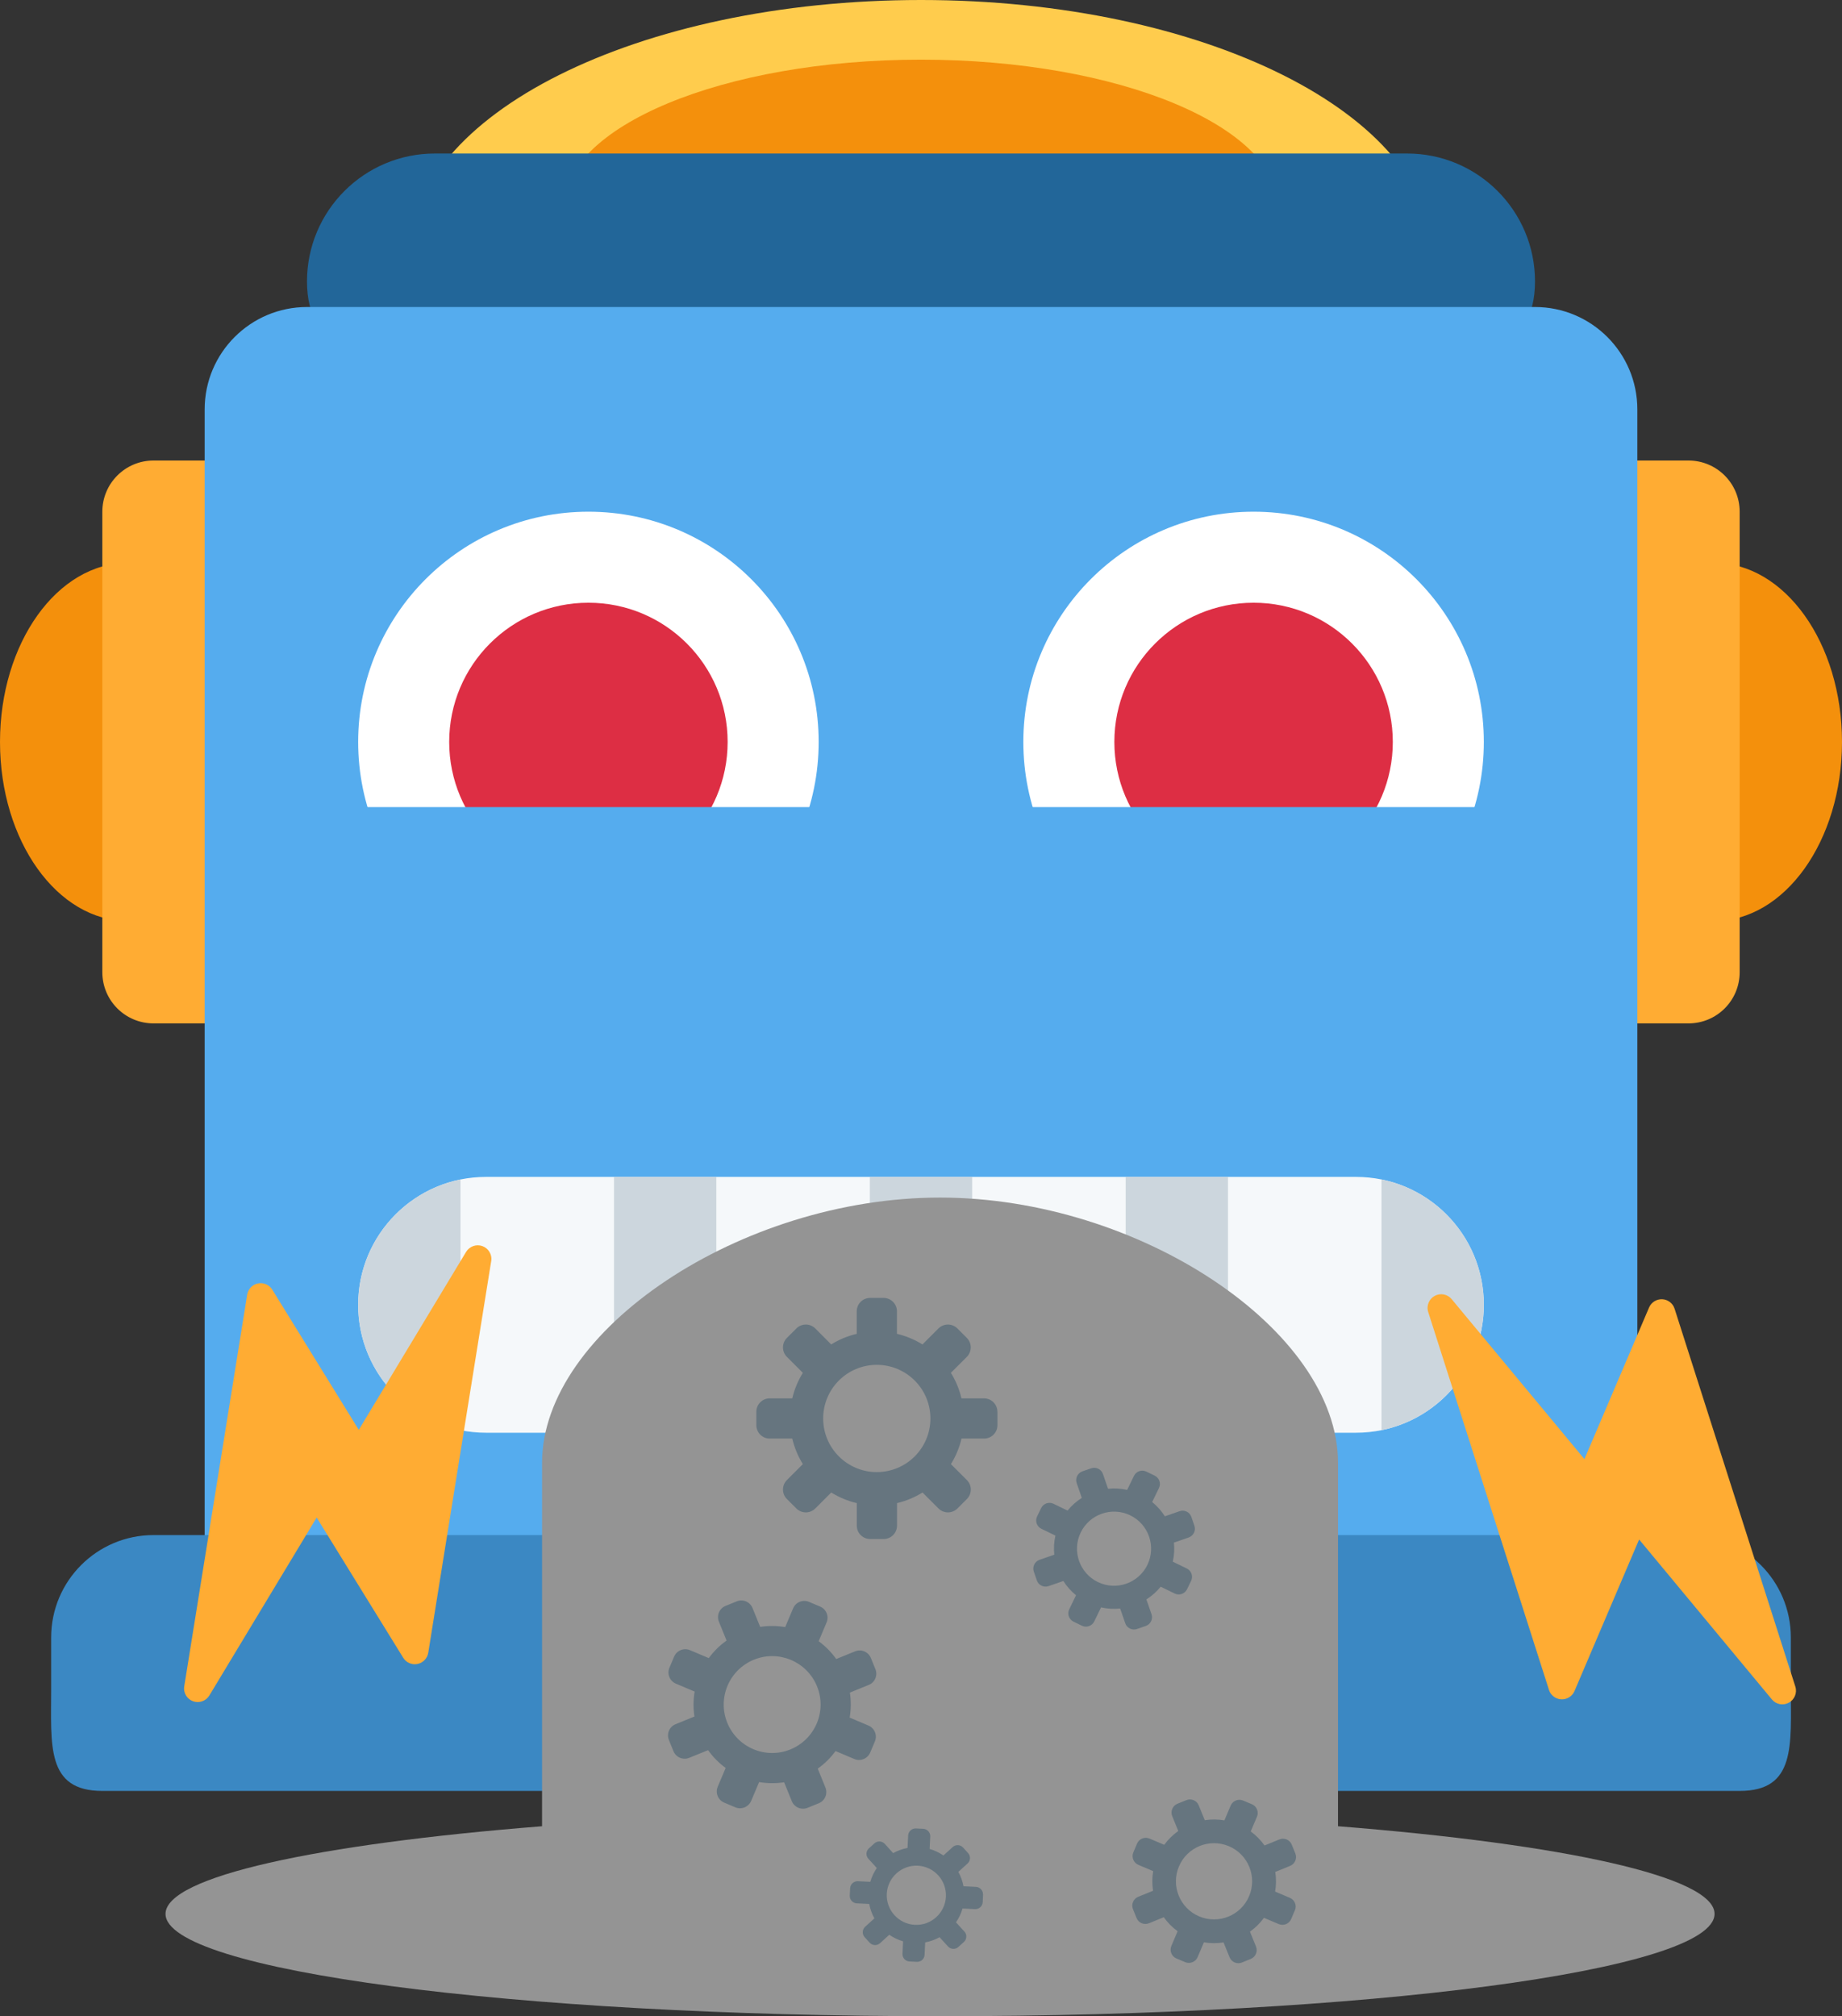 <svg version="1.1" xmlns="http://www.w3.org/2000/svg" xmlns:xlink="http://www.w3.org/1999/xlink" width="36" height="39.403"><rect width="100%" height="100%" fill="#333333" stroke="none"/><g transform="translate(-222,-162)"><g data-paper-data="{&quot;isPaintingLayer&quot;:true}" fill="none" fill-rule="nonzero" stroke="none" stroke-width="none" stroke-linecap="butt" stroke-linejoin="miter" stroke-miterlimit="10" stroke-dasharray="" stroke-dashoffset="0" font-family="none" font-weight="none" font-size="none" text-anchor="none" style="mix-blend-mode: normal"><path d="M253,176.5c0,-1.933 1.119,-3.5 2.5,-3.5c1.381,0 2.5,1.567 2.5,3.5c0,1.933 -1.119,3.5 -2.5,3.5c-1.381,0 -2.5,-1.567 -2.5,-3.5z" fill="#f4900c" stroke-width="1"/><path d="M222,176.5c0,-1.933 1.119,-3.5 2.5,-3.5c1.381,0 2.5,1.567 2.5,3.5c0,1.933 -1.119,3.5 -2.5,3.5c-1.381,0 -2.5,-1.567 -2.5,-3.5z" fill="#f4900c" stroke-width="1"/><path d="M256,181c0,0.553 -0.447,1 -1,1h-3c-0.553,0 -1,-0.447 -1,-1v-9c0,-0.552 0.447,-1 1,-1h3c0.553,0 1,0.448 1,1zM229,181c0,0.553 -0.448,1 -1,1h-3c-0.552,0 -1,-0.447 -1,-1v-9c0,-0.552 0.448,-1 1,-1h3c0.552,0 1,0.448 1,1z" fill="#ffac33" stroke-width="1"/><path d="M250,167c0,2.761 -4.478,4 -10,4c-5.523,0 -10,-1.239 -10,-4c0,-2.761 4.477,-5 10,-5c5.522,0 10,2.239 10,5z" fill="#ffcc4d" stroke-width="1"/><path d="M247,166.083c0,1.611 -3.135,2.917 -7,2.917c-3.866,0 -7,-1.306 -7,-2.917c0,-1.611 3.134,-2.917 7,-2.917c3.865,0 7,1.306 7,2.917z" fill="#f4900c" stroke-width="1"/><path d="M252,167.5c0,1.381 -1.119,1.5 -2.5,1.5h-19c-1.381,0 -2.5,-0.119 -2.5,-1.5c0,-1.381 1.119,-2.5 2.5,-2.5h19c1.381,0 2.5,1.119 2.5,2.5z" fill="#226699" stroke-width="1"/><path d="M254,170v26h-28v-26c0,-1.104 0.896,-2 2,-2h24c1.104,0 2,0.896 2,2z" fill="#55acee" stroke-width="1"/><path d="M256,197h-32c-1.104,0 -1,-0.896 -1,-2v-1c0,-1.104 0.896,-2 2,-2h10.929l3.364,3.364c0.391,0.391 1.023,0.391 1.414,0l3.364,-3.364h10.929c1.104,0 2,0.896 2,2v1c0,1.104 0.104,2 -1,2z" fill="#3b88c3" stroke-width="1"/><path d="M242,176.5c0,-2.485 2.015,-4.5 4.5,-4.5c2.485,0 4.5,2.015 4.5,4.5c0,2.485 -2.015,4.5 -4.5,4.5c-2.485,0 -4.5,-2.015 -4.5,-4.5z" fill="#ffffff" stroke-width="1"/><path d="M243.779,176.5c0,-1.503 1.218,-2.721 2.721,-2.721c1.503,0 2.721,1.218 2.721,2.721c0,1.503 -1.218,2.721 -2.721,2.721c-1.503,0 -2.721,-1.218 -2.721,-2.721z" fill="#dd2e44" stroke-width="1"/><path d="M229,176.5c0,-2.485 2.015,-4.5 4.5,-4.5c2.485,0 4.5,2.015 4.5,4.5c0,2.485 -2.015,4.5 -4.5,4.5c-2.485,0 -4.5,-2.015 -4.5,-4.5z" data-paper-data="{&quot;origPos&quot;:null}" fill="#ffffff" stroke-width="1"/><path d="M251,187.5c0,1.381 -1.119,2.5 -2.5,2.5h-17c-1.381,0 -2.5,-1.119 -2.5,-2.5c0,-1.381 1.119,-2.5 2.5,-2.5h17c1.381,0 2.5,1.119 2.5,2.5z" fill="#f5f8fa" stroke-width="1"/><path d="M239,185h2v5h-2zM234,185h2v5h-2zM244,185h2v5h-2zM229,187.5c0,1.21 0.859,2.218 2,2.45v-4.9c-1.141,0.232 -2,1.24 -2,2.45zM249,185.05v4.899c1.141,-0.232 2,-1.24 2,-2.45c0,-1.21 -0.859,-2.217 -2,-2.449z" fill="#ccd6dd" stroke-width="1"/><path d="M230.779,176.5c0,-1.503 1.218,-2.721 2.721,-2.721c1.503,0 2.721,1.218 2.721,2.721c0,1.503 -1.218,2.721 -2.721,2.721c-1.503,0 -2.721,-1.218 -2.721,-2.721z" fill="#dd2e44" stroke-width="1"/><path d="M229.004,180.825c-0.088,0.034 -0.18,0.054 -0.272,0.06z" data-paper-data="{&quot;origPos&quot;:null}" fill="#000000" stroke-width="0.5"/><path d="M255.509,199.403c0,1.105 -6.777,2 -15.137,2c-8.36,0 -15.137,-0.895 -15.137,-2c0,-0.728 2.956,-1.364 7.359,-1.713v-7.101c0,-2.592 3.889,-5.185 7.778,-5.185c3.889,0 7.778,2.592 7.778,5.185v7.101c4.403,0.349 7.359,0.985 7.359,1.713z" data-paper-data="{&quot;origPos&quot;:null}" fill="#949494" stroke-width="1"/><path d="M228.196,181.487v-3.714h24.857v3.714z" data-paper-data="{&quot;origPos&quot;:null}" fill="#55acee" stroke-width="0"/><path d="M252.273,195.025l-1.572,-4.918l-0.788,-2.466c-0.02,-0.063 -0.016,-0.128 0.009,-0.186c0.023,-0.053 0.063,-0.1 0.117,-0.129c0.112,-0.062 0.252,-0.035 0.333,0.064l2.594,3.125l1.263,-2.962c0.044,-0.103 0.147,-0.167 0.258,-0.162c0.111,0.005 0.207,0.079 0.241,0.185l1.572,4.918l0.788,2.466c0.02,0.063 0.016,0.128 -0.009,0.186c-0.023,0.053 -0.063,0.1 -0.117,0.129c-0.112,0.062 -0.252,0.035 -0.333,-0.064l-2.594,-3.125l-1.263,2.962c-0.044,0.103 -0.147,0.167 -0.258,0.162c-0.111,-0.005 -0.208,-0.079 -0.242,-0.186z" data-paper-data="{&quot;origPos&quot;:null,&quot;origRot&quot;:4.72491}" fill="#ffac33" stroke-width="1"/><path d="M230.159,194.519c-0.109,0.022 -0.221,-0.027 -0.279,-0.122l-1.691,-2.74l-2.097,3.477c-0.066,0.109 -0.2,0.157 -0.32,0.113c-0.058,-0.021 -0.105,-0.061 -0.135,-0.11c-0.033,-0.053 -0.047,-0.117 -0.036,-0.182l0.411,-2.556l0.819,-5.098c0.018,-0.11 0.102,-0.198 0.211,-0.219c0.109,-0.022 0.221,0.026 0.279,0.121l1.691,2.74l2.097,-3.477c0.066,-0.109 0.2,-0.157 0.32,-0.113c0.058,0.021 0.105,0.061 0.135,0.11c0.033,0.053 0.047,0.117 0.036,0.182l-0.411,2.556l-0.819,5.098c-0.018,0.11 -0.102,0.198 -0.211,0.22z" data-paper-data="{&quot;origPos&quot;:null,&quot;origRot&quot;:4.72491,&quot;index&quot;:null}" fill="#ffac33" stroke-width="1"/><path d="M241.494,189.59v0.262c0,0.145 -0.117,0.262 -0.262,0.262h-0.44c-0.042,0.179 -0.113,0.347 -0.207,0.499l0.312,0.312c0.102,0.102 0.102,0.268 0,0.37l-0.185,0.185c-0.102,0.102 -0.268,0.102 -0.37,0l-0.312,-0.312c-0.152,0.094 -0.32,0.165 -0.499,0.207v0.44c0,0.145 -0.117,0.262 -0.262,0.262h-0.262c-0.145,0 -0.262,-0.117 -0.262,-0.262v-0.44c-0.179,-0.042 -0.347,-0.113 -0.499,-0.207l-0.312,0.312c-0.102,0.102 -0.268,0.102 -0.37,0l-0.185,-0.185c-0.102,-0.102 -0.102,-0.268 -0,-0.37l0.312,-0.312c-0.094,-0.152 -0.165,-0.32 -0.207,-0.499h-0.44c-0.145,0 -0.262,-0.117 -0.262,-0.262v-0.262c0,-0.145 0.117,-0.262 0.262,-0.262h0.44c0.042,-0.179 0.113,-0.347 0.207,-0.499l-0.312,-0.312c-0.102,-0.102 -0.102,-0.268 0,-0.37l0.185,-0.185c0.102,-0.102 0.268,-0.102 0.37,0l0.311,0.312c0.152,-0.094 0.32,-0.165 0.499,-0.207v-0.44c0,-0.145 0.117,-0.262 0.262,-0.262h0.262c0.145,0 0.262,0.117 0.262,0.262v0.44c0.179,0.042 0.347,0.113 0.499,0.207l0.312,-0.312c0.102,-0.102 0.268,-0.102 0.37,0l0.185,0.185c0.102,0.102 0.102,0.268 0,0.37l-0.312,0.312c0.094,0.152 0.165,0.32 0.207,0.499h0.44c0.145,0 0.262,0.117 0.262,0.262zM240.184,189.721c0,-0.579 -0.469,-1.048 -1.048,-1.048c-0.579,0 -1.048,0.469 -1.048,1.048c0,0.579 0.469,1.048 1.048,1.048c0.579,0 1.048,-0.469 1.048,-1.048z" data-paper-data="{&quot;origPos&quot;:null}" fill="#66757f" stroke-width="1"/><path d="M245.279,192.895l-0.079,0.163c-0.044,0.09 -0.152,0.128 -0.242,0.084l-0.274,-0.133c-0.08,0.099 -0.175,0.182 -0.279,0.248l0.1,0.288c0.033,0.094 -0.017,0.198 -0.112,0.231l-0.171,0.059c-0.094,0.033 -0.198,-0.017 -0.23,-0.112l-0.1,-0.288c-0.123,0.013 -0.249,0.006 -0.373,-0.022l-0.133,0.274c-0.044,0.09 -0.152,0.128 -0.242,0.084l-0.163,-0.079c-0.09,-0.044 -0.128,-0.152 -0.084,-0.242l0.133,-0.274c-0.099,-0.08 -0.182,-0.175 -0.248,-0.279l-0.288,0.1c-0.094,0.033 -0.198,-0.017 -0.23,-0.112l-0.059,-0.171c-0.033,-0.094 0.017,-0.198 0.112,-0.231l0.288,-0.1c-0.013,-0.123 -0.006,-0.249 0.022,-0.373l-0.274,-0.133c-0.09,-0.044 -0.128,-0.152 -0.084,-0.242l0.079,-0.163c0.044,-0.09 0.152,-0.128 0.242,-0.084l0.274,0.133c0.08,-0.099 0.175,-0.182 0.279,-0.248l-0.1,-0.288c-0.033,-0.094 0.017,-0.198 0.112,-0.231l0.171,-0.059c0.094,-0.033 0.198,0.017 0.23,0.112l0.1,0.288c0.123,-0.013 0.249,-0.006 0.373,0.022l0.133,-0.274c0.044,-0.09 0.152,-0.128 0.242,-0.084l0.163,0.079c0.09,0.044 0.128,0.152 0.084,0.242l-0.133,0.274c0.099,0.08 0.182,0.175 0.248,0.279l0.288,-0.1c0.094,-0.033 0.198,0.017 0.23,0.112l0.059,0.171c0.033,0.094 -0.017,0.198 -0.112,0.231l-0.288,0.1c0.013,0.123 0.006,0.249 -0.022,0.373l0.274,0.133c0.09,0.044 0.128,0.152 0.084,0.242zM244.425,192.582c0.174,-0.36 0.024,-0.793 -0.336,-0.968c-0.36,-0.174 -0.793,-0.024 -0.968,0.336c-0.174,0.36 -0.024,0.793 0.336,0.968c0.36,0.174 0.793,0.024 0.968,-0.336z" data-paper-data="{&quot;origPos&quot;:null,&quot;origRot&quot;:0}" fill="#66757f" stroke-width="1"/><path d="M239.02,194.401l0.089,0.219c0.049,0.121 -0.009,0.259 -0.13,0.308l-0.369,0.15c0.025,0.165 0.023,0.329 -0.004,0.489l0.367,0.155c0.12,0.051 0.177,0.19 0.126,0.31l-0.092,0.218c-0.051,0.12 -0.19,0.177 -0.31,0.126l-0.367,-0.155c-0.096,0.13 -0.212,0.247 -0.348,0.343l0.15,0.369c0.049,0.121 -0.009,0.259 -0.13,0.308l-0.219,0.089c-0.121,0.049 -0.259,-0.009 -0.308,-0.13l-0.15,-0.369c-0.165,0.025 -0.329,0.023 -0.489,-0.004l-0.155,0.367c-0.051,0.12 -0.19,0.177 -0.31,0.126l-0.218,-0.092c-0.12,-0.051 -0.177,-0.19 -0.126,-0.31l0.155,-0.367c-0.13,-0.096 -0.247,-0.212 -0.343,-0.348l-0.369,0.15c-0.121,0.049 -0.259,-0.009 -0.308,-0.13l-0.089,-0.219c-0.049,-0.121 0.009,-0.259 0.13,-0.308l0.369,-0.15c-0.025,-0.164 -0.023,-0.329 0.004,-0.488l-0.367,-0.155c-0.12,-0.051 -0.177,-0.19 -0.126,-0.31l0.092,-0.218c0.051,-0.12 0.19,-0.177 0.31,-0.126l0.367,0.155c0.096,-0.13 0.212,-0.247 0.348,-0.343l-0.15,-0.369c-0.049,-0.121 0.009,-0.259 0.13,-0.308l0.219,-0.089c0.121,-0.049 0.259,0.009 0.308,0.13l0.15,0.369c0.165,-0.025 0.329,-0.023 0.489,0.004l0.155,-0.367c0.051,-0.12 0.19,-0.177 0.31,-0.126l0.218,0.092c0.12,0.051 0.177,0.19 0.126,0.31l-0.155,0.367c0.13,0.096 0.247,0.212 0.343,0.348l0.369,-0.15c0.121,-0.049 0.259,0.009 0.308,0.13zM237.968,194.956c-0.197,-0.484 -0.749,-0.718 -1.233,-0.521c-0.484,0.197 -0.718,0.749 -0.521,1.233c0.197,0.484 0.749,0.718 1.233,0.521c0.484,-0.197 0.718,-0.749 0.521,-1.233z" data-paper-data="{&quot;origPos&quot;:null,&quot;origRot&quot;:0}" fill="#66757f" stroke-width="1"/><path d="M247.307,199.332l-0.072,0.171c-0.04,0.095 -0.149,0.139 -0.244,0.099l-0.288,-0.122c-0.077,0.106 -0.17,0.196 -0.274,0.27l0.118,0.29c0.039,0.095 -0.007,0.204 -0.102,0.243l-0.172,0.07c-0.095,0.039 -0.204,-0.007 -0.242,-0.102l-0.118,-0.29c-0.126,0.019 -0.255,0.019 -0.384,-0.002l-0.122,0.288c-0.04,0.095 -0.149,0.139 -0.244,0.099l-0.171,-0.072c-0.095,-0.04 -0.139,-0.149 -0.099,-0.244l0.122,-0.288c-0.106,-0.077 -0.196,-0.17 -0.27,-0.274l-0.29,0.118c-0.095,0.039 -0.204,-0.007 -0.242,-0.102l-0.07,-0.172c-0.039,-0.095 0.007,-0.204 0.102,-0.243l0.29,-0.118c-0.019,-0.126 -0.019,-0.255 0.002,-0.384l-0.288,-0.122c-0.095,-0.04 -0.139,-0.149 -0.099,-0.244l0.072,-0.171c0.04,-0.095 0.149,-0.139 0.244,-0.099l0.288,0.122c0.077,-0.106 0.17,-0.196 0.274,-0.27l-0.118,-0.29c-0.039,-0.095 0.007,-0.204 0.103,-0.243l0.173,-0.07c0.095,-0.039 0.204,0.007 0.242,0.102l0.118,0.29c0.126,-0.019 0.255,-0.019 0.384,0.003l0.122,-0.288c0.04,-0.095 0.149,-0.139 0.244,-0.099l0.171,0.072c0.095,0.04 0.139,0.149 0.099,0.244l-0.122,0.288c0.106,0.077 0.196,0.17 0.27,0.274l0.29,-0.118c0.095,-0.039 0.204,0.007 0.242,0.102l0.07,0.172c0.039,0.095 -0.007,0.204 -0.102,0.243l-0.29,0.118c0.019,0.126 0.019,0.255 -0.003,0.384l0.288,0.122c0.095,0.04 0.139,0.149 0.099,0.244zM246.413,199.056c0.16,-0.379 -0.017,-0.816 -0.396,-0.976c-0.379,-0.16 -0.816,0.017 -0.976,0.396c-0.16,0.379 0.017,0.816 0.396,0.976c0.379,0.16 0.816,-0.017 0.976,-0.396z" data-paper-data="{&quot;origPos&quot;:null,&quot;origRot&quot;:0}" fill="#66757f" stroke-width="1"/><path d="M241.213,199.029l-0.007,0.144c-0.004,0.08 -0.072,0.141 -0.151,0.137l-0.243,-0.012c-0.028,0.098 -0.072,0.188 -0.128,0.27l0.164,0.18c0.054,0.059 0.049,0.151 -0.01,0.204l-0.107,0.097c-0.059,0.054 -0.151,0.049 -0.204,-0.01l-0.164,-0.18c-0.086,0.048 -0.181,0.082 -0.281,0.101l-0.012,0.243c-0.004,0.08 -0.072,0.141 -0.151,0.137l-0.144,-0.007c-0.08,-0.004 -0.141,-0.072 -0.137,-0.151l0.012,-0.243c-0.098,-0.028 -0.188,-0.072 -0.27,-0.128l-0.18,0.164c-0.059,0.054 -0.151,0.049 -0.204,-0.01l-0.097,-0.107c-0.054,-0.059 -0.049,-0.151 0.01,-0.204l0.18,-0.164c-0.048,-0.086 -0.082,-0.181 -0.101,-0.281l-0.243,-0.012c-0.08,-0.004 -0.141,-0.072 -0.137,-0.151l0.007,-0.144c0.004,-0.08 0.072,-0.141 0.151,-0.138l0.243,0.012c0.028,-0.098 0.072,-0.188 0.127,-0.27l-0.164,-0.18c-0.054,-0.059 -0.049,-0.151 0.01,-0.204l0.107,-0.097c0.059,-0.054 0.151,-0.049 0.204,0.01l0.163,0.18c0.086,-0.048 0.181,-0.082 0.281,-0.101l0.012,-0.243c0.004,-0.08 0.072,-0.141 0.151,-0.138l0.144,0.007c0.08,0.004 0.141,0.072 0.137,0.151l-0.012,0.243c0.098,0.028 0.188,0.072 0.27,0.127l0.18,-0.164c0.059,-0.054 0.151,-0.049 0.204,0.01l0.097,0.107c0.054,0.059 0.049,0.151 -0.01,0.204l-0.18,0.164c0.048,0.086 0.082,0.181 0.101,0.281l0.243,0.012c0.08,0.004 0.141,0.072 0.138,0.151zM240.487,199.067c0.015,-0.319 -0.231,-0.59 -0.55,-0.606c-0.319,-0.015 -0.59,0.231 -0.606,0.55c-0.015,0.319 0.231,0.59 0.55,0.606c0.319,0.015 0.59,-0.231 0.606,-0.55z" data-paper-data="{&quot;origPos&quot;:null,&quot;origRot&quot;:0}" fill="#66757f" stroke-width="1"/></g></g></svg>